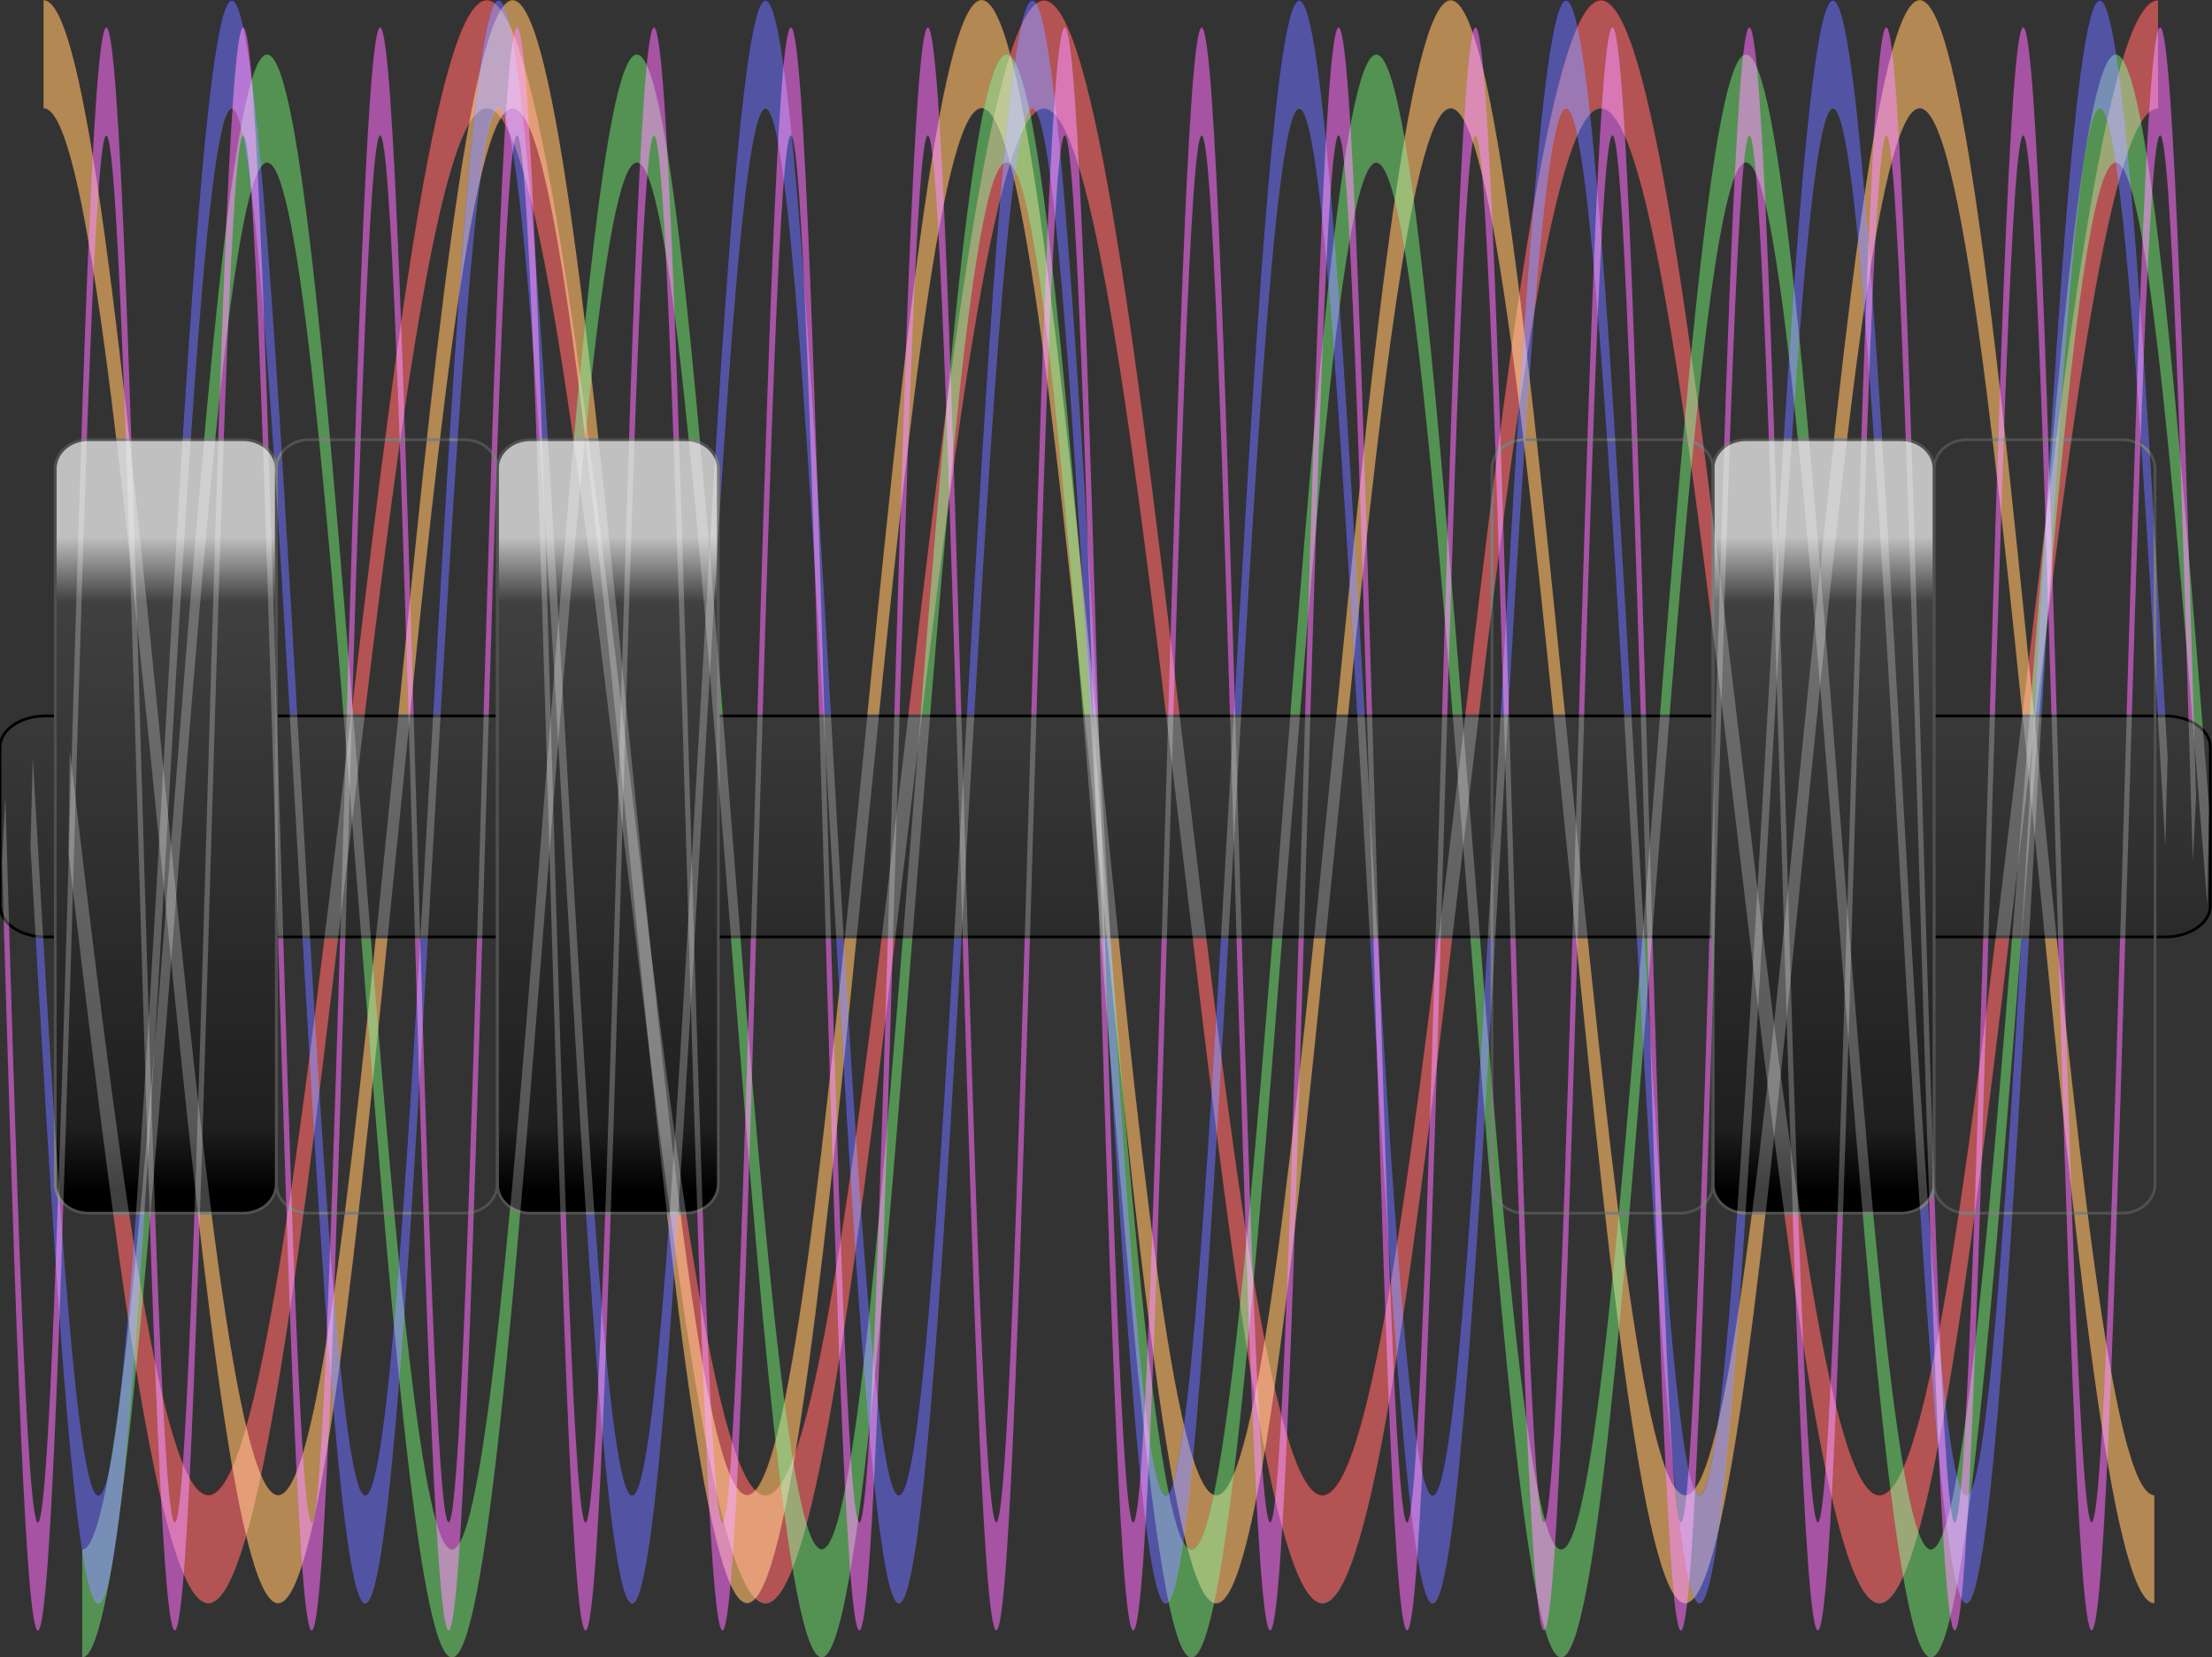 <?xml version="1.0" encoding="UTF-8" standalone="no"?>
<!-- Created with Inkscape (http://www.inkscape.org/) -->

<svg
   xmlns:dc="http://purl.org/dc/elements/1.1/"
   xmlns:cc="http://creativecommons.org/ns#"
   xmlns:rdf="http://www.w3.org/1999/02/22-rdf-syntax-ns#"
   xmlns:svg="http://www.w3.org/2000/svg"
   xmlns="http://www.w3.org/2000/svg"
   xmlns:xlink="http://www.w3.org/1999/xlink"
   xmlns:sodipodi="http://sodipodi.sourceforge.net/DTD/sodipodi-0.dtd"
   xmlns:inkscape="http://www.inkscape.org/namespaces/inkscape"
   version="1.0"
   width="800.609"
   height="599.853"
   id="svg2"
   inkscape:version="0.91 r13725"
   sodipodi:docname="kerppi.svg"
   inkscape:export-filename="/home/panther/kerppi_256.png"
   inkscape:export-xdpi="28.798073"
   inkscape:export-ydpi="28.798073">
  <rect width="100%" height="100%" fill="#333333" stroke="none"/>
  <sodipodi:namedview
     pagecolor="#ffffff"
     bordercolor="#666666"
     borderopacity="1"
     objecttolerance="10"
     gridtolerance="10"
     guidetolerance="10"
     inkscape:pageopacity="0"
     inkscape:pageshadow="2"
     inkscape:window-width="1920"
     inkscape:window-height="1048"
     id="namedview13"
     showgrid="false"
     fit-margin-top="0"
     fit-margin-left="0"
     fit-margin-right="0"
     fit-margin-bottom="0"
     units="px"
     inkscape:zoom="0.42489261"
     inkscape:cx="384.89825"
     inkscape:cy="168.58453"
     inkscape:window-x="0"
     inkscape:window-y="0"
     inkscape:window-maximized="1"
     inkscape:current-layer="layer1">
    <inkscape:grid
       type="xygrid"
       id="grid4143"
       originx="-562.886"
       originy="-80.868" />
  </sodipodi:namedview>
  <defs
     id="defs4">
    <linearGradient
       inkscape:collect="always"
       id="linearGradient5815">
      <stop
         style="stop-color:#000000;stop-opacity:1;"
         offset="0"
         id="stop5817" />
      <stop
         id="stop5825"
         offset="0.1"
         style="stop-color:#1f1f1f;stop-opacity:1" />
      <stop
         id="stop5823"
         offset="0.9"
         style="stop-color:#404040;stop-opacity:1" />
      <stop
         style="stop-color:#c0c0c0;stop-opacity:1"
         offset="1"
         id="stop5819" />
    </linearGradient>
    <linearGradient
       inkscape:collect="always"
       xlink:href="#linearGradient5815"
       id="linearGradient5821"
       x1="974.795"
       y1="500.744"
       x2="974.795"
       y2="263.595"
       gradientUnits="userSpaceOnUse" />
  </defs>
  <g
     id="layer1"
     transform="translate(-562.886,-69.279)">
    <g
       transform="matrix(0.103,0,0,2.706,612.535,327.78)"
       id="g1430">
      <path
         d="m -239.686,11.67 c 155.916,50 311.833,100 489.578,100 M 739.02,11.668 c -155.916,50 -311.833,100 -489.578,100 m 489.547,-99.991 c 155.916,-50 311.833,-100 489.578,-100 m 489.128,100.002 c -155.917,-50 -311.833,-100 -489.577,-100 m 489.821,100.022 c 155.916,50 311.833,100 489.578,100 m 489.128,-100.002 c -155.916,50 -311.833,100 -489.578,100 m 489.545,-99.991 c 155.917,-50 311.833,-100 489.578,-100 m 489.128,100.002 c -155.916,-50 -311.833,-100 -489.578,-100 m 489.487,99.976 c 155.917,50 311.833,100 489.578,100 m 489.128,-100.002 c -155.917,50 -311.833,100 -489.578,100 m 489.546,-99.991 c 155.917,-50 311.833,-100 489.578,-100 m 489.128,100.002 c -155.917,-50 -311.833,-100 -489.578,-100 m 489.557,99.993 c 155.917,50 311.833,100 489.578,100 m 489.128,-100.002 c -155.916,50 -311.833,100 -489.578,100 m 489.547,-99.991 c 155.917,-50 311.833,-100 489.578,-100"
         style="fill:none;fill-opacity:0.75;fill-rule:evenodd;stroke:#ff0000;stroke-width:14.444;stroke-linecap:butt;stroke-linejoin:miter;stroke-miterlimit:4;stroke-dasharray:none;stroke-opacity:0.502"
         id="path1360"
         inkscape:connector-curvature="0" />
      <g
         transform="translate(-224,-2)"
         id="g1384">
        <g
           transform="translate(6.149,-66.004)"
           id="g1321" />
      </g>
      <path
         d="M 83.029,11.693 C -48.257,-38.307 -179.542,-88.307 -329.208,-88.307 M 83.012,11.685 c 131.286,50 262.572,100 412.238,100 m 411.859,-100.002 c -131.286,50 -262.572,100 -412.238,100 M 907.084,11.692 C 1038.37,-38.308 1169.655,-88.308 1319.321,-88.308 M 1731.18,11.694 c -131.286,-50 -262.572,-100 -412.237,-100 m 412.159,99.976 c 131.286,50 262.572,100 412.238,100 m 411.859,-100.002 c -131.286,50 -262.572,100 -412.238,100 m 412.212,-99.991 c 131.286,-50 262.572,-100 412.238,-100 M 3379.27,11.678 C 3247.984,-38.322 3116.698,-88.322 2967.032,-88.322 M 3379.475,11.7 c 131.286,50 262.572,100 412.238,100 m 411.859,-100.002 c -131.286,50 -262.572,100 -412.238,100 m 412.211,-99.991 c 131.286,-50 262.572,-100 412.238,-100 M 5027.642,11.708 C 4896.356,-38.292 4765.07,-88.292 4615.404,-88.292 M 5027.565,11.684 c 131.286,50 262.572,100 412.238,100 m 411.859,-100.002 c -131.286,50 -262.572,100 -412.238,100 m 412.211,-99.991 c 131.286,-50 262.572,-100 412.238,-100 m 411.859,100.002 c -131.286,-50 -262.572,-100 -412.238,-100 m 412.221,99.992 c 131.286,50 262.572,100 412.238,100"
         style="fill:none;fill-opacity:0.75;fill-rule:evenodd;stroke:#ff8d00;stroke-width:14.444;stroke-linecap:butt;stroke-linejoin:miter;stroke-miterlimit:4;stroke-dasharray:none;stroke-opacity:0.502"
         id="path4058"
         inkscape:connector-curvature="0" />
      <path
         d="M 131.373,18.928 C 27.884,68.928 -75.605,118.928 -193.582,118.928 M 131.351,18.937 c 103.489,-50 206.978,-100 324.955,-100 M 780.963,18.939 c -103.489,-50 -206.978,-100 -324.955,-100 m 324.942,99.992 c 103.489,50 206.978,100 324.955,100 M 1430.561,18.929 C 1327.072,68.929 1223.583,118.929 1105.606,118.929 m 324.935,-99.991 c 103.489,-50 206.978,-100 324.955,-100 M 2080.152,18.94 c -103.489,-50 -206.978,-100 -324.955,-100 m 324.893,99.976 c 103.489,50 206.978,100 324.955,100 M 2729.702,18.914 c -103.489,50 -206.978,100 -324.955,100 m 324.935,-99.991 c 103.489,-50 206.978,-100 324.955,-100 m 324.656,100.002 c -103.489,-50 -206.978,-100 -324.955,-100 m 325.117,100.021 c 103.489,50 206.978,100 324.955,100 M 4029.067,18.944 c -103.489,50 -206.978,100 -324.955,100 m 324.934,-99.991 c 103.489,-50 206.978,-100 324.955,-100 m 324.657,100.002 c -103.489,-50 -206.978,-100 -324.955,-100 m 324.895,99.976 c 103.489,50 206.978,100 324.955,100 M 5328.208,18.928 c -103.489,50 -206.978,100 -324.955,100 m 324.934,-99.991 c 103.489,-50 206.978,-100 324.955,-100 m 324.656,100.002 c -103.489,-50 -206.978,-100 -324.955,-100 m 324.942,99.992 c 103.489,50 206.978,100 324.955,100 M 6627.397,18.929 c -103.489,50 -206.978,100 -324.955,100 m 324.935,-99.991 c 103.489,-50 206.978,-100 324.955,-100 m 324.657,100.002 c -103.489,-50 -206.978,-100 -324.955,-100"
         style="fill:none;fill-opacity:0.75;fill-rule:evenodd;stroke:#00a900;stroke-width:14.444;stroke-linecap:butt;stroke-linejoin:miter;stroke-miterlimit:4;stroke-dasharray:none;stroke-opacity:0.502"
         id="path5806"
         inkscape:connector-curvature="0" />
      <path
         d="m -371.473,11.7 c 74.695,50 149.39,100 234.542,100 M 97.395,11.698 C 22.7,61.698 -51.995,111.698 -137.147,111.698 M 97.38,11.707 c 74.695,-50 149.39,-100 234.542,-100 M 566.248,11.708 c -74.695,-50 -149.39,-100 -234.542,-100 m 234.498,99.976 c 74.695,50 149.39,100 234.542,100 M 1035.072,11.683 C 960.378,61.683 885.683,111.683 800.531,111.683 M 1035.057,11.691 c 74.695,-50 149.39,-100 234.542,-100 m 234.326,100.002 c -74.695,-50 -149.39,-100 -234.542,-100 m 234.532,99.992 c 74.695,50 149.39,100 234.542,100 M 1972.783,11.684 c -74.695,50 -149.39,100 -234.542,100 m 234.527,-99.991 c 74.695,-50 149.39,-100 234.542,-100 m 234.327,100.002 c -74.695,-50 -149.39,-100 -234.542,-100 m 234.497,99.976 c 74.695,50 149.39,100 234.542,100 M 2910.46,11.668 c -74.695,50 -149.39,100 -234.542,100 m 234.527,-99.991 c 74.695,-50 149.39,-100 234.542,-100 m 234.326,100.002 c -74.695,-50 -149.39,-100 -234.542,-100 m 234.659,100.021 c 74.695,50 149.39,100 234.542,100 M 3848.299,11.698 c -74.695,50 -149.39,100 -234.542,100 m 234.526,-99.991 c 74.695,-50 149.39,-100 234.542,-100 m 234.327,100.002 c -74.695,-50 -149.39,-100 -234.542,-100 m 234.498,99.976 c 74.695,50 149.39,100 234.542,100 M 4785.976,11.683 c -74.695,50 -149.39,100 -234.542,100 M 4785.961,11.691 c 74.695,-50 149.39,-100 234.542,-100 M 5254.829,11.693 c -74.695,-50 -149.39,-100 -234.542,-100 m 234.532,99.992 c 74.695,50 149.39,100 234.542,100 M 5723.688,11.684 c -74.695,50 -149.39,100 -234.542,100 m 234.527,-99.991 c 74.695,-50 149.39,-100 234.542,-100 m 234.326,100.002 c -74.695,-50 -149.39,-100 -234.542,-100 m 234.497,99.976 c 74.695,50 149.389,100 234.542,100 M 6661.364,11.668 c -74.694,50 -149.389,100 -234.541,100 m 234.527,-99.991 c 74.695,-50 149.39,-100 234.542,-100 M 7130.218,11.678 c -74.695,-50 -149.39,-100 -234.542,-100"
         style="fill:none;fill-opacity:0.75;fill-rule:evenodd;stroke:#0000da;stroke-width:14.444;stroke-linecap:butt;stroke-linejoin:miter;stroke-miterlimit:4;stroke-dasharray:none;stroke-opacity:0.502"
         id="path6681"
         inkscape:connector-curvature="0" />
      <path
         d="m -469.717,15.323 c 38.326,50 76.652,100 120.344,100 M -229.14,15.321 C -267.466,65.321 -305.792,115.321 -349.484,115.321 m 120.336,-99.991 c 38.326,-50 76.652,-100 120.344,-100 M 11.43,15.331 c -38.326,-50 -76.652,-100 -120.344,-100 M 11.407,15.307 C 49.733,65.307 88.059,115.307 131.751,115.307 M 251.985,15.305 C 213.658,65.305 175.332,115.305 131.641,115.305 M 251.977,15.314 c 38.326,-50 76.652,-100 120.344,-100 M 492.554,15.316 c -38.326,-50 -76.652,-100 -120.344,-100 M 492.549,15.308 C 530.875,65.308 569.202,115.308 612.893,115.308 M 733.127,15.307 C 694.801,65.307 656.475,115.306 612.783,115.306 M 733.119,15.315 c 38.326,-50 76.652,-100 120.344,-100 M 973.696,15.317 c -38.326,-50 -76.652,-100 -120.344,-100 m 120.321,99.976 C 1012,65.293 1050.326,115.293 1094.018,115.293 M 1214.251,15.291 c -38.326,50 -76.652,100 -120.344,100 m 120.336,-99.991 c 38.326,-50 76.652,-100 120.344,-100 m 120.234,100.002 c -38.326,-50 -76.652,-100 -120.344,-100 m 120.33,100.021 c 38.326,50 76.652,100 120.344,100 M 1695.385,15.321 c -38.326,50 -76.652,100 -120.344,100 m 120.336,-99.991 c 38.326,-50 76.652,-100 120.344,-100 m 120.234,100.002 c -38.326,-50 -76.652,-100 -120.344,-100 m 120.322,99.976 c 38.326,50 76.652,100 120.344,100 M 2176.51,15.305 c -38.326,50 -76.652,100 -120.344,100 m 120.336,-99.991 c 38.326,-50 76.652,-100 120.344,-100 m 120.234,100.002 c -38.326,-50 -76.652,-100 -120.344,-100 m 120.339,99.992 c 38.326,50 76.652,100 120.344,100 M 2657.652,15.307 c -38.326,50 -76.652,100 -120.344,100 m 120.337,-99.991 c 38.326,-50 76.652,-100 120.344,-100 m 120.233,100.002 c -38.326,-50 -76.652,-100 -120.344,-100 m 120.321,99.976 c 38.326,50 76.652,100 120.344,100 M 3138.777,15.291 c -38.326,50 -76.652,100 -120.344,100 m 120.336,-99.991 c 38.326,-50 76.652,-100 120.344,-100 m 120.234,100.002 c -38.326,-50 -76.652,-100 -120.344,-100 m 120.404,100.021 c 38.326,50 76.652,100 120.344,100 M 3619.984,15.321 C 3581.658,65.321 3543.332,115.321 3499.64,115.321 m 120.336,-99.991 c 38.326,-50 76.652,-100 120.344,-100 m 120.234,100.002 c -38.326,-50 -76.652,-100 -120.344,-100 m 120.322,99.976 c 38.326,50 76.652,100 120.344,100 M 4101.109,15.305 c -38.326,50 -76.652,100 -120.344,100 m 120.336,-99.991 c 38.326,-50 76.652,-100 120.344,-100 m 120.234,100.002 c -38.326,-50 -76.652,-100 -120.344,-100 m 120.339,99.992 c 38.326,50 76.652,100 120.344,100 M 4582.251,15.307 c -38.326,50 -76.652,100 -120.344,100 m 120.337,-99.991 c 38.326,-50 76.652,-100 120.344,-100 m 120.234,100.002 c -38.326,-50 -76.652,-100 -120.344,-100 m 120.321,99.976 c 38.326,50 76.652,100 120.344,100 M 5063.376,15.291 C 5025.05,65.291 4986.724,115.291 4943.032,115.291 m 120.336,-99.991 c 38.326,-50 76.653,-100 120.344,-100 M 5303.946,15.301 c -38.326,-50 -76.652,-100 -120.344,-100 m 120.331,100.021 c 38.326,50 76.652,100 120.344,100 M 5544.51,15.321 c -38.326,50 -76.652,100 -120.344,100 m 120.336,-99.991 c 38.326,-50 76.653,-100 120.344,-100 m 120.233,100.002 c -38.326,-50 -76.652,-100 -120.344,-100 m 120.321,99.976 c 38.327,50 76.653,100 120.344,100 m 120.234,-100.002 c -38.327,50 -76.653,100 -120.345,100 m 120.337,-99.991 c 38.325,-50 76.652,-100 120.344,-100 m 120.234,100.002 c -38.326,-50 -76.652,-100 -120.344,-100 m 120.338,99.992 c 38.326,50 76.653,100 120.345,100 m 120.233,-100.002 c -38.326,50 -76.652,100 -120.344,100 m 120.337,-99.991 c 38.326,-50 76.652,-100 120.344,-100 m 120.234,100.002 c -38.327,-50 -76.652,-100 -120.344,-100 m 120.322,99.976 c 38.326,50 76.652,100 120.344,100 M 6987.901,15.291 c -38.326,50 -76.652,100 -120.344,100 M 6987.895,15.3 c 38.325,-50 76.651,-100 120.343,-100 m 120.233,100.002 c -38.325,-50 -76.651,-100 -120.342,-100"
         style="fill:none;fill-opacity:0.75;fill-rule:evenodd;stroke:#dd00da;stroke-width:14.444;stroke-linecap:butt;stroke-linejoin:miter;stroke-miterlimit:4;stroke-dasharray:none;stroke-opacity:0.502"
         id="path7558"
         inkscape:connector-curvature="0" />
    </g>
    <path
       style="opacity:1;fill:url(#linearGradient5821);fill-opacity:1;stroke:#000000;stroke-width:1;stroke-linecap:butt;stroke-linejoin:round;stroke-miterlimit:4;stroke-dasharray:none;stroke-dashoffset:0;stroke-opacity:1"
       d="m 579.308,328.44 767.157,0 c 9.098,0 16.422,5.062 16.422,11.35 l 0,57.3 c 0,6.288 -7.324,11.35 -16.422,11.35 l -767.157,0 c -9.097,0 -16.421,-5.062 -16.421,-11.35 l 0,-57.3 c 0,-6.288 7.324,-11.35 16.421,-11.35 z"
       id="rect4168-3-6-7-5-2" />
    <path
       style="opacity:1;fill:url(#linearGradient5821);fill-opacity:1;stroke:#505050;stroke-width:1;stroke-linecap:butt;stroke-linejoin:round;stroke-miterlimit:4;stroke-dasharray:none;stroke-dashoffset:0;stroke-opacity:1"
       d="m 1274.829,228.44 56.116,0 c 6.616,0 11.942,4.706 11.942,10.552 l 0,258.896 c 0,5.846 -5.326,10.552 -11.942,10.552 l -56.116,0 c -6.616,0 -11.942,-4.706 -11.942,-10.552 l 0,-258.896 c 0,-5.846 5.326,-10.552 11.942,-10.552 z"
       id="path5847" />
    <path
       style="opacity:1;fill:url(#linearGradient5821);fill-opacity:1;stroke:#505050;stroke-width:1;stroke-linecap:butt;stroke-linejoin:round;stroke-miterlimit:4;stroke-dasharray:none;stroke-dashoffset:0;stroke-opacity:1"
       d="m 1194.829,228.44 56.116,0 c 6.616,0 11.942,4.706 11.942,10.552 l 0,258.896 c 0,5.846 -5.326,10.552 -11.942,10.552 l -56.116,0 c -6.616,0 -11.942,-4.706 -11.942,-10.552 l 0,-258.896 c 0,-5.846 5.326,-10.552 11.942,-10.552 z"
       id="path5845" />
    <path
       style="opacity:1;fill:url(#linearGradient5821);fill-opacity:1;stroke:#505050;stroke-width:1;stroke-linecap:butt;stroke-linejoin:round;stroke-miterlimit:4;stroke-dasharray:none;stroke-dashoffset:0;stroke-opacity:1"
       d="m 1114.829,228.44 56.116,0 c 6.616,0 11.942,4.706 11.942,10.552 l 0,258.896 c 0,5.846 -5.326,10.552 -11.942,10.552 l -56.116,0 c -6.616,0 -11.942,-4.706 -11.942,-10.552 l 0,-258.896 c 0,-5.846 5.326,-10.552 11.942,-10.552 z"
       id="path5843" />
    <path
       style="opacity:1;fill:url(#linearGradient5821);fill-opacity:1;stroke:#505050;stroke-width:1;stroke-linecap:butt;stroke-linejoin:round;stroke-miterlimit:4;stroke-dasharray:none;stroke-dashoffset:0;stroke-opacity:1"
       d="m 754.829,228.44 56.116,0 c 6.616,0 11.942,4.706 11.942,10.552 l 0,258.896 c 0,5.846 -5.326,10.552 -11.942,10.552 l -56.116,0 c -6.616,0 -11.942,-4.706 -11.942,-10.552 l 0,-258.896 c 0,-5.846 5.326,-10.552 11.942,-10.552 z"
       id="path5841" />
    <path
       style="opacity:1;fill:url(#linearGradient5821);fill-opacity:1;stroke:#505050;stroke-width:1;stroke-linecap:butt;stroke-linejoin:round;stroke-miterlimit:4;stroke-dasharray:none;stroke-dashoffset:0;stroke-opacity:1"
       d="m 674.829,228.44 56.116,0 c 6.616,0 11.942,4.706 11.942,10.552 l 0,258.896 c 0,5.846 -5.326,10.552 -11.942,10.552 l -56.116,0 c -6.616,0 -11.942,-4.706 -11.942,-10.552 l 0,-258.896 c 0,-5.846 5.326,-10.552 11.942,-10.552 z"
       id="path5839" />
    <path
       style="opacity:1;fill:url(#linearGradient5821);fill-opacity:1;stroke:#505050;stroke-width:1;stroke-linecap:butt;stroke-linejoin:round;stroke-miterlimit:4;stroke-dasharray:none;stroke-dashoffset:0;stroke-opacity:1"
       d="m 594.829,228.44 56.116,0 c 6.616,0 11.942,4.706 11.942,10.552 l 0,258.896 c 0,5.846 -5.326,10.552 -11.942,10.552 l -56.116,0 c -6.616,0 -11.942,-4.706 -11.942,-10.552 l 0,-258.896 c 0,-5.846 5.326,-10.552 11.942,-10.552 z"
       id="path5837" />
    <g
       transform="matrix(0.103,0,0,2.706,612.597,327.967)"
       id="g1430-0"
       style="stroke:#ffffff;stroke-opacity:0.251">
      <path
         d="m -239.686,11.67 c 155.916,50 311.833,100 489.578,100 M 739.02,11.668 c -155.916,50 -311.833,100 -489.578,100 m 489.547,-99.991 c 155.916,-50 311.833,-100 489.578,-100 m 489.128,100.002 c -155.917,-50 -311.833,-100 -489.577,-100 m 489.821,100.022 c 155.916,50 311.833,100 489.578,100 m 489.128,-100.002 c -155.916,50 -311.833,100 -489.578,100 m 489.545,-99.991 c 155.917,-50 311.833,-100 489.578,-100 m 489.128,100.002 c -155.916,-50 -311.833,-100 -489.578,-100 m 489.487,99.976 c 155.917,50 311.833,100 489.578,100 m 489.128,-100.002 c -155.917,50 -311.833,100 -489.578,100 m 489.546,-99.991 c 155.917,-50 311.833,-100 489.578,-100 m 489.128,100.002 c -155.917,-50 -311.833,-100 -489.578,-100 m 489.557,99.993 c 155.917,50 311.833,100 489.578,100 m 489.128,-100.002 c -155.916,50 -311.833,100 -489.578,100 m 489.547,-99.991 c 155.917,-50 311.833,-100 489.578,-100"
         style="fill:none;fill-opacity:0.75;fill-rule:evenodd;stroke:#ffffff;stroke-width:14.444;stroke-linecap:butt;stroke-linejoin:miter;stroke-miterlimit:4;stroke-dasharray:none;stroke-opacity:0.251"
         id="path1360-6"
         inkscape:connector-curvature="0" />
      <g
         transform="translate(-224,-2)"
         id="g1384-2"
         style="stroke:#ffffff;stroke-opacity:0.251">
        <g
           transform="translate(6.149,-66.004)"
           id="g1321-6"
           style="stroke:#ffffff;stroke-opacity:0.251" />
      </g>
      <path
         d="M 83.029,11.693 C -48.257,-38.307 -179.542,-88.307 -329.208,-88.307 M 83.012,11.685 c 131.286,50 262.572,100 412.238,100 m 411.859,-100.002 c -131.286,50 -262.572,100 -412.238,100 M 907.084,11.692 C 1038.37,-38.308 1169.655,-88.308 1319.321,-88.308 M 1731.18,11.694 c -131.286,-50 -262.572,-100 -412.237,-100 m 412.159,99.976 c 131.286,50 262.572,100 412.238,100 m 411.859,-100.002 c -131.286,50 -262.572,100 -412.238,100 m 412.212,-99.991 c 131.286,-50 262.572,-100 412.238,-100 M 3379.27,11.678 C 3247.984,-38.322 3116.698,-88.322 2967.032,-88.322 M 3379.475,11.7 c 131.286,50 262.572,100 412.238,100 m 411.859,-100.002 c -131.286,50 -262.572,100 -412.238,100 m 412.211,-99.991 c 131.286,-50 262.572,-100 412.238,-100 M 5027.642,11.708 C 4896.356,-38.292 4765.07,-88.292 4615.404,-88.292 M 5027.565,11.684 c 131.286,50 262.572,100 412.238,100 m 411.859,-100.002 c -131.286,50 -262.572,100 -412.238,100 m 412.211,-99.991 c 131.286,-50 262.572,-100 412.238,-100 m 411.859,100.002 c -131.286,-50 -262.572,-100 -412.238,-100 m 412.221,99.992 c 131.286,50 262.572,100 412.238,100"
         style="fill:none;fill-opacity:0.75;fill-rule:evenodd;stroke:#ffffff;stroke-width:14.444;stroke-linecap:butt;stroke-linejoin:miter;stroke-miterlimit:4;stroke-dasharray:none;stroke-opacity:0.251"
         id="path4058-1"
         inkscape:connector-curvature="0" />
      <path
         d="M 131.373,18.928 C 27.884,68.928 -75.605,118.928 -193.582,118.928 M 131.351,18.937 c 103.489,-50 206.978,-100 324.955,-100 M 780.963,18.939 c -103.489,-50 -206.978,-100 -324.955,-100 m 324.942,99.992 c 103.489,50 206.978,100 324.955,100 M 1430.561,18.929 C 1327.072,68.929 1223.583,118.929 1105.606,118.929 m 324.935,-99.991 c 103.489,-50 206.978,-100 324.955,-100 M 2080.152,18.94 c -103.489,-50 -206.978,-100 -324.955,-100 m 324.893,99.976 c 103.489,50 206.978,100 324.955,100 M 2729.702,18.914 c -103.489,50 -206.978,100 -324.955,100 m 324.935,-99.991 c 103.489,-50 206.978,-100 324.955,-100 m 324.656,100.002 c -103.489,-50 -206.978,-100 -324.955,-100 m 325.117,100.021 c 103.489,50 206.978,100 324.955,100 M 4029.067,18.944 c -103.489,50 -206.978,100 -324.955,100 m 324.934,-99.991 c 103.489,-50 206.978,-100 324.955,-100 m 324.657,100.002 c -103.489,-50 -206.978,-100 -324.955,-100 m 324.895,99.976 c 103.489,50 206.978,100 324.955,100 M 5328.208,18.928 c -103.489,50 -206.978,100 -324.955,100 m 324.934,-99.991 c 103.489,-50 206.978,-100 324.955,-100 m 324.656,100.002 c -103.489,-50 -206.978,-100 -324.955,-100 m 324.942,99.992 c 103.489,50 206.978,100 324.955,100 M 6627.397,18.929 c -103.489,50 -206.978,100 -324.955,100 m 324.935,-99.991 c 103.489,-50 206.978,-100 324.955,-100 m 324.657,100.002 c -103.489,-50 -206.978,-100 -324.955,-100"
         style="fill:none;fill-opacity:0.75;fill-rule:evenodd;stroke:#ffffff;stroke-width:14.444;stroke-linecap:butt;stroke-linejoin:miter;stroke-miterlimit:4;stroke-dasharray:none;stroke-opacity:0.251"
         id="path5806-8"
         inkscape:connector-curvature="0" />
      <path
         d="m -371.473,11.7 c 74.695,50 149.39,100 234.542,100 M 97.395,11.698 C 22.7,61.698 -51.995,111.698 -137.147,111.698 M 97.38,11.707 c 74.695,-50 149.39,-100 234.542,-100 M 566.248,11.708 c -74.695,-50 -149.39,-100 -234.542,-100 m 234.498,99.976 c 74.695,50 149.39,100 234.542,100 M 1035.072,11.683 C 960.378,61.683 885.683,111.683 800.531,111.683 M 1035.057,11.691 c 74.695,-50 149.39,-100 234.542,-100 m 234.326,100.002 c -74.695,-50 -149.39,-100 -234.542,-100 m 234.532,99.992 c 74.695,50 149.39,100 234.542,100 M 1972.783,11.684 c -74.695,50 -149.39,100 -234.542,100 m 234.527,-99.991 c 74.695,-50 149.39,-100 234.542,-100 m 234.327,100.002 c -74.695,-50 -149.39,-100 -234.542,-100 m 234.497,99.976 c 74.695,50 149.39,100 234.542,100 M 2910.46,11.668 c -74.695,50 -149.39,100 -234.542,100 m 234.527,-99.991 c 74.695,-50 149.39,-100 234.542,-100 m 234.326,100.002 c -74.695,-50 -149.39,-100 -234.542,-100 m 234.659,100.021 c 74.695,50 149.39,100 234.542,100 M 3848.299,11.698 c -74.695,50 -149.39,100 -234.542,100 m 234.526,-99.991 c 74.695,-50 149.39,-100 234.542,-100 m 234.327,100.002 c -74.695,-50 -149.39,-100 -234.542,-100 m 234.498,99.976 c 74.695,50 149.39,100 234.542,100 M 4785.976,11.683 c -74.695,50 -149.39,100 -234.542,100 M 4785.961,11.691 c 74.695,-50 149.39,-100 234.542,-100 M 5254.829,11.693 c -74.695,-50 -149.39,-100 -234.542,-100 m 234.532,99.992 c 74.695,50 149.39,100 234.542,100 M 5723.688,11.684 c -74.695,50 -149.39,100 -234.542,100 m 234.527,-99.991 c 74.695,-50 149.39,-100 234.542,-100 m 234.326,100.002 c -74.695,-50 -149.39,-100 -234.542,-100 m 234.497,99.976 c 74.695,50 149.389,100 234.542,100 M 6661.364,11.668 c -74.694,50 -149.389,100 -234.541,100 m 234.527,-99.991 c 74.695,-50 149.39,-100 234.542,-100 M 7130.218,11.678 c -74.695,-50 -149.39,-100 -234.542,-100"
         style="fill:none;fill-opacity:0.75;fill-rule:evenodd;stroke:#ffffff;stroke-width:14.444;stroke-linecap:butt;stroke-linejoin:miter;stroke-miterlimit:4;stroke-dasharray:none;stroke-opacity:0.251"
         id="path6681-7"
         inkscape:connector-curvature="0" />
      <path
         d="m -469.717,15.323 c 38.326,50 76.652,100 120.344,100 M -229.14,15.321 C -267.466,65.321 -305.792,115.321 -349.484,115.321 m 120.336,-99.991 c 38.326,-50 76.652,-100 120.344,-100 M 11.43,15.331 c -38.326,-50 -76.652,-100 -120.344,-100 M 11.407,15.307 C 49.733,65.307 88.059,115.307 131.751,115.307 M 251.985,15.305 C 213.658,65.305 175.332,115.305 131.641,115.305 M 251.977,15.314 c 38.326,-50 76.652,-100 120.344,-100 M 492.554,15.316 c -38.326,-50 -76.652,-100 -120.344,-100 M 492.549,15.308 C 530.875,65.308 569.202,115.308 612.893,115.308 M 733.127,15.307 C 694.801,65.307 656.475,115.306 612.783,115.306 M 733.119,15.315 c 38.326,-50 76.652,-100 120.344,-100 M 973.696,15.317 c -38.326,-50 -76.652,-100 -120.344,-100 m 120.321,99.976 C 1012,65.293 1050.326,115.293 1094.018,115.293 M 1214.251,15.291 c -38.326,50 -76.652,100 -120.344,100 m 120.336,-99.991 c 38.326,-50 76.652,-100 120.344,-100 m 120.234,100.002 c -38.326,-50 -76.652,-100 -120.344,-100 m 120.33,100.021 c 38.326,50 76.652,100 120.344,100 M 1695.385,15.321 c -38.326,50 -76.652,100 -120.344,100 m 120.336,-99.991 c 38.326,-50 76.652,-100 120.344,-100 m 120.234,100.002 c -38.326,-50 -76.652,-100 -120.344,-100 m 120.322,99.976 c 38.326,50 76.652,100 120.344,100 M 2176.51,15.305 c -38.326,50 -76.652,100 -120.344,100 m 120.336,-99.991 c 38.326,-50 76.652,-100 120.344,-100 m 120.234,100.002 c -38.326,-50 -76.652,-100 -120.344,-100 m 120.339,99.992 c 38.326,50 76.652,100 120.344,100 M 2657.652,15.307 c -38.326,50 -76.652,100 -120.344,100 m 120.337,-99.991 c 38.326,-50 76.652,-100 120.344,-100 m 120.233,100.002 c -38.326,-50 -76.652,-100 -120.344,-100 m 120.321,99.976 c 38.326,50 76.652,100 120.344,100 M 3138.777,15.291 c -38.326,50 -76.652,100 -120.344,100 m 120.336,-99.991 c 38.326,-50 76.652,-100 120.344,-100 m 120.234,100.002 c -38.326,-50 -76.652,-100 -120.344,-100 m 120.404,100.021 c 38.326,50 76.652,100 120.344,100 M 3619.984,15.321 C 3581.658,65.321 3543.332,115.321 3499.64,115.321 m 120.336,-99.991 c 38.326,-50 76.652,-100 120.344,-100 m 120.234,100.002 c -38.326,-50 -76.652,-100 -120.344,-100 m 120.322,99.976 c 38.326,50 76.652,100 120.344,100 M 4101.109,15.305 c -38.326,50 -76.652,100 -120.344,100 m 120.336,-99.991 c 38.326,-50 76.652,-100 120.344,-100 m 120.234,100.002 c -38.326,-50 -76.652,-100 -120.344,-100 m 120.339,99.992 c 38.326,50 76.652,100 120.344,100 M 4582.251,15.307 c -38.326,50 -76.652,100 -120.344,100 m 120.337,-99.991 c 38.326,-50 76.652,-100 120.344,-100 m 120.234,100.002 c -38.326,-50 -76.652,-100 -120.344,-100 m 120.321,99.976 c 38.326,50 76.652,100 120.344,100 M 5063.376,15.291 C 5025.05,65.291 4986.724,115.291 4943.032,115.291 m 120.336,-99.991 c 38.326,-50 76.653,-100 120.344,-100 M 5303.946,15.301 c -38.326,-50 -76.652,-100 -120.344,-100 m 120.331,100.021 c 38.326,50 76.652,100 120.344,100 M 5544.51,15.321 c -38.326,50 -76.652,100 -120.344,100 m 120.336,-99.991 c 38.326,-50 76.653,-100 120.344,-100 m 120.233,100.002 c -38.326,-50 -76.652,-100 -120.344,-100 m 120.321,99.976 c 38.327,50 76.653,100 120.344,100 m 120.234,-100.002 c -38.327,50 -76.653,100 -120.345,100 m 120.337,-99.991 c 38.325,-50 76.652,-100 120.344,-100 m 120.234,100.002 c -38.326,-50 -76.652,-100 -120.344,-100 m 120.338,99.992 c 38.326,50 76.653,100 120.345,100 m 120.233,-100.002 c -38.326,50 -76.652,100 -120.344,100 m 120.337,-99.991 c 38.326,-50 76.652,-100 120.344,-100 m 120.234,100.002 c -38.327,-50 -76.652,-100 -120.344,-100 m 120.322,99.976 c 38.326,50 76.652,100 120.344,100 M 6987.901,15.291 c -38.326,50 -76.652,100 -120.344,100 M 6987.895,15.3 c 38.325,-50 76.651,-100 120.343,-100 m 120.233,100.002 c -38.325,-50 -76.651,-100 -120.342,-100"
         style="fill:none;fill-opacity:0.75;fill-rule:evenodd;stroke:#ffffff;stroke-width:14.444;stroke-linecap:butt;stroke-linejoin:miter;stroke-miterlimit:4;stroke-dasharray:none;stroke-opacity:0.251"
         id="path7558-9"
         inkscape:connector-curvature="0" />
    </g>
  </g>
</svg>
